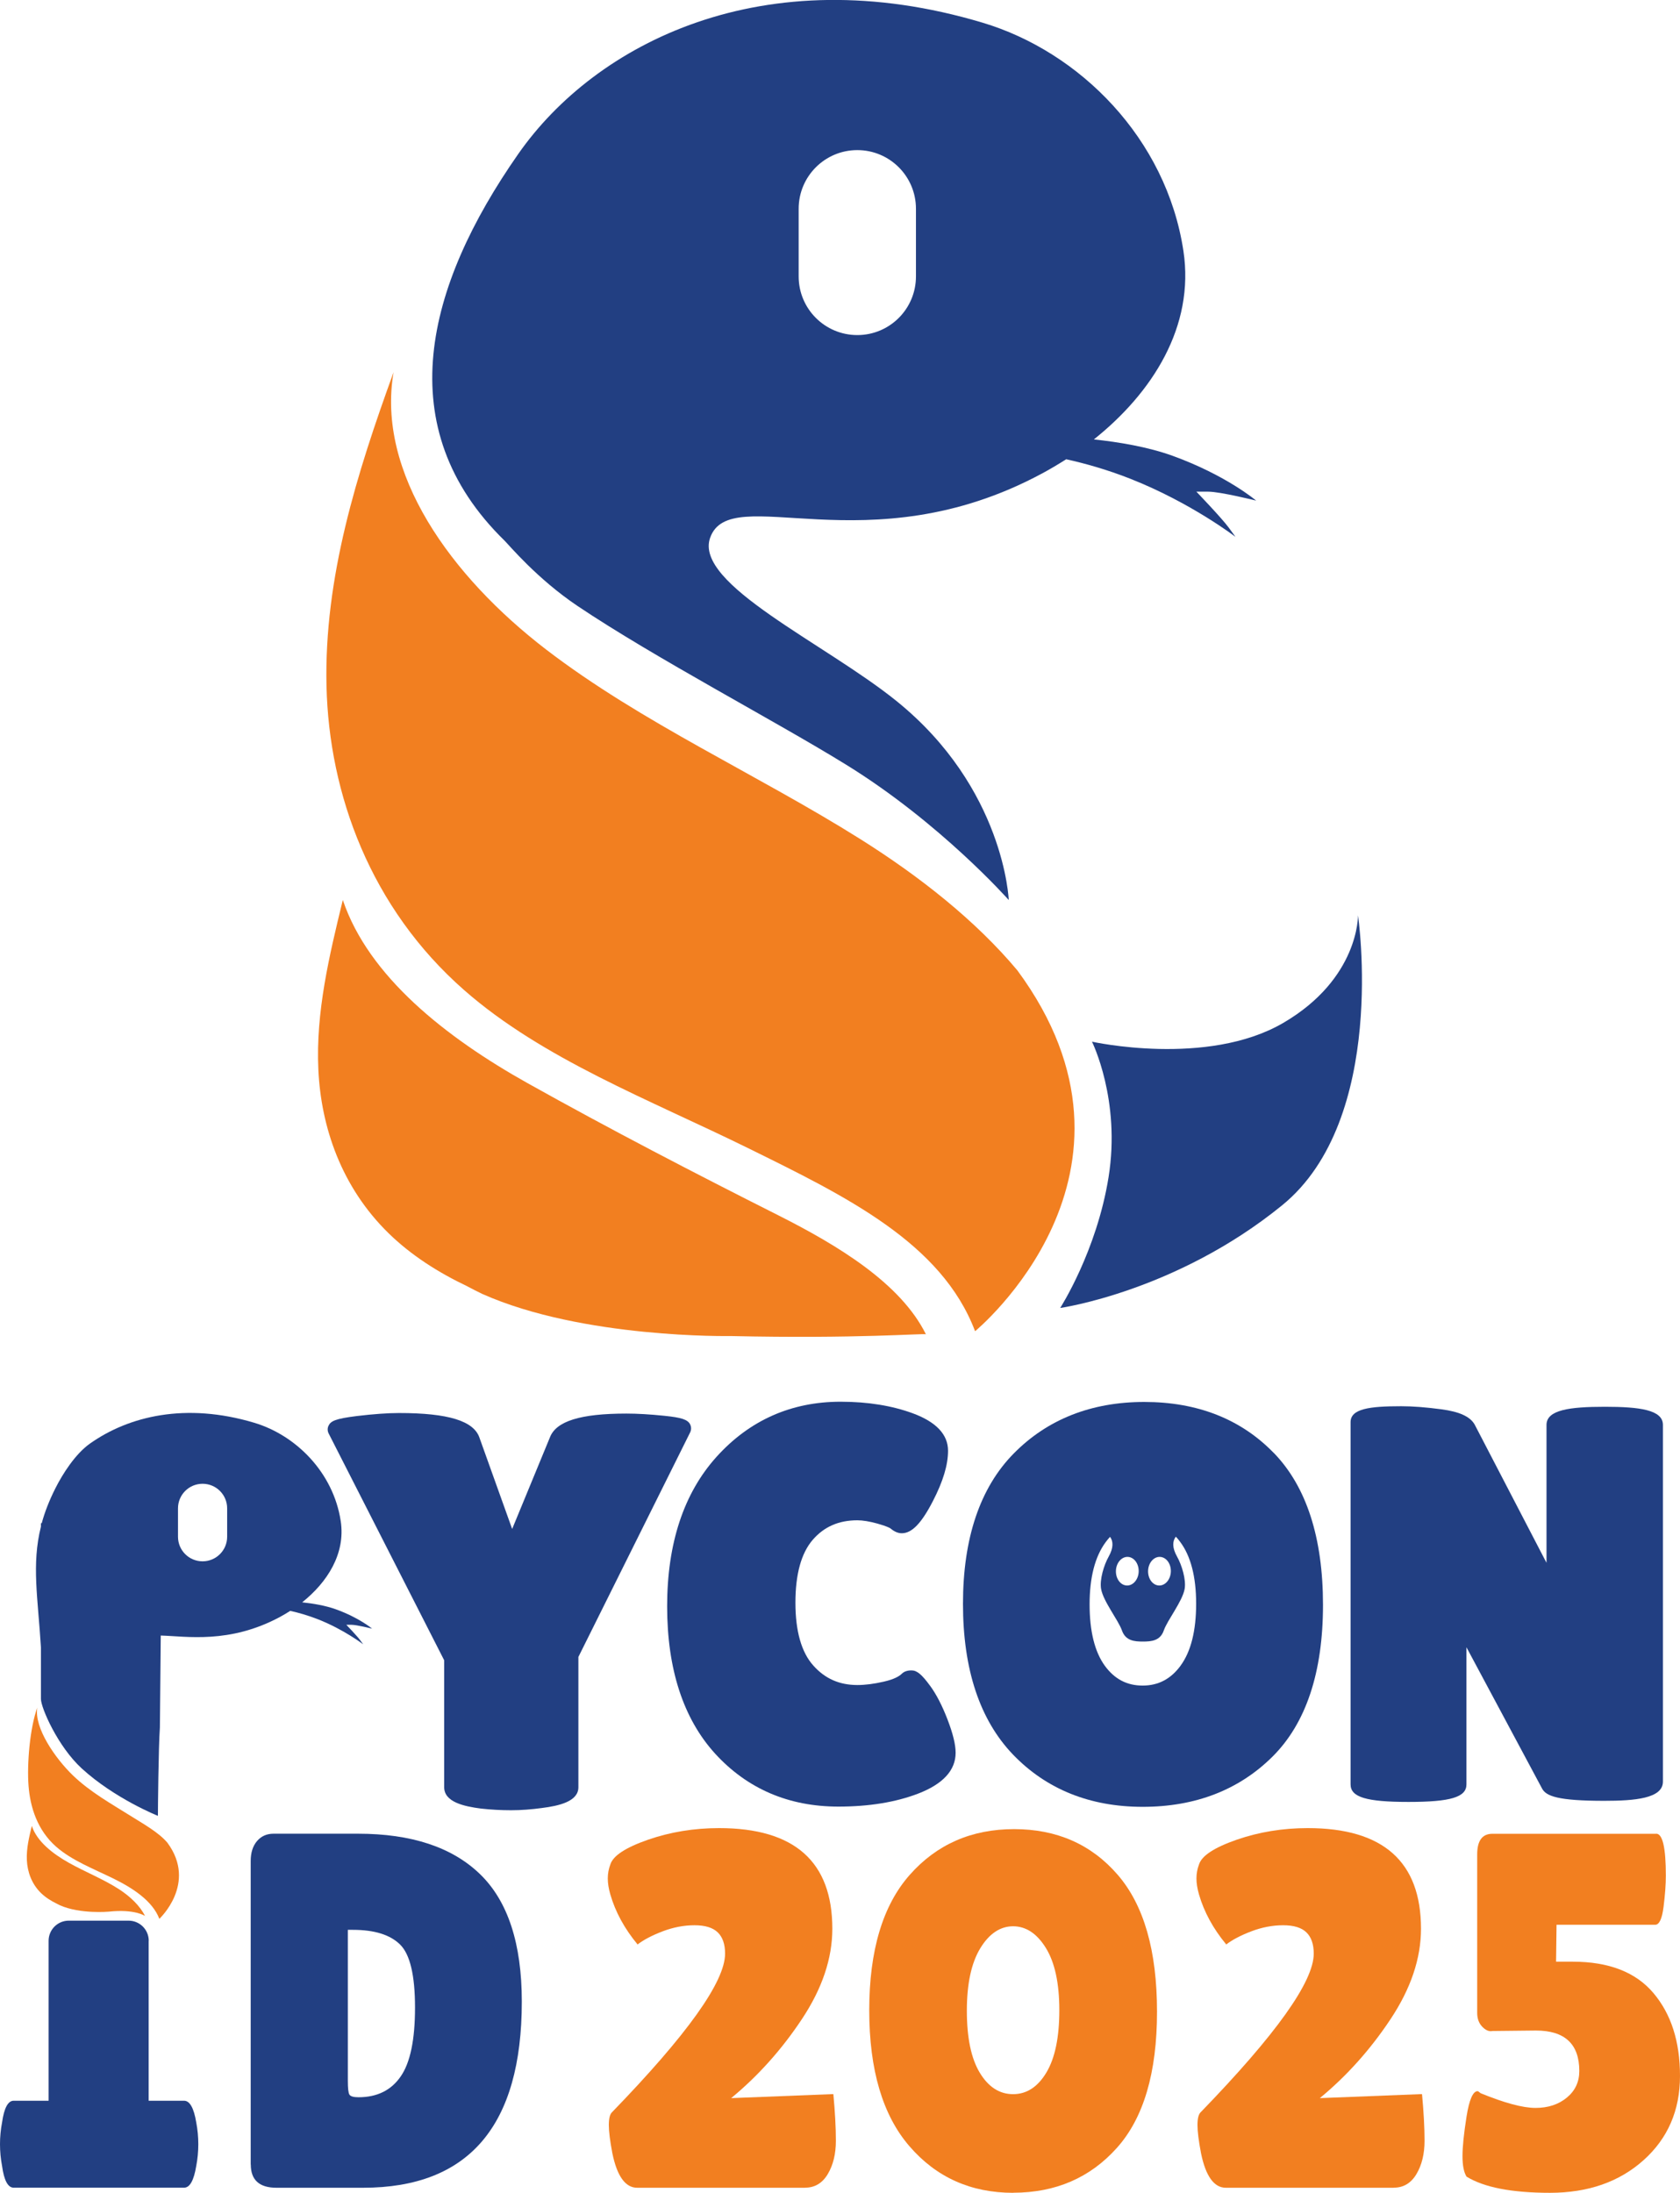 <?xml version="1.0" encoding="UTF-8"?>
<svg id="Layer_2" data-name="Layer 2" xmlns="http://www.w3.org/2000/svg" viewBox="0 0 212.56 277.41">
  <defs>
    <style>
      .cls-1 {
        fill: #f27f20;
      }

      .cls-2, .cls-3 {
        fill: #223f82;
      }

      .cls-3 {
        fill-rule: evenodd;
      }
    </style>
  </defs>
  <g id="Layer_1-2" data-name="Layer 1">
    <g>
      <g>
        <g>
          <path class="cls-1" d="M49.8,47.06c-2.21,12.75,7.25,25.87,19.31,35.12,12.06,9.25,26.71,15.78,39.8,24.01,7.45,4.69,14.53,10.26,19.81,16.57,18.96,25.68-5.35,45.65-5.35,45.65-4.23-11.19-16.37-17.08-28.78-23.19-12.42-6.11-25.92-11.24-35.85-19.95-11.85-10.39-17.11-24.78-17.43-38.47-.32-13.69,3.83-26.9,8.5-39.75Z"/>
          <path class="cls-1" d="M43.38,113.87c3.25,9.64,13,17.36,23.39,23.17,10.39,5.81,21.2,11.42,31.69,16.7,7.6,3.83,15.5,8.62,18.69,15.06-.21-.14-8.71.58-24.74.22,0,0-18.66.35-31.4-5.33-.62-.31-1.25-.61-1.85-.94h.01c-3.75-1.78-7.16-3.96-9.99-6.72-5.98-5.84-8.56-13.42-8.9-20.71-.34-7.29,1.38-14.41,3.09-21.45Z"/>
          <path class="cls-2" d="M151.37,62.2h1.51c1.51,0,6.05,1.13,6.05,1.13,0,0-3.78-3.21-10.58-5.67-3.12-1.13-6.84-1.74-9.95-2.07,7.38-5.88,12.78-14.28,11.33-23.85-2.16-14.23-13.11-25.19-25.41-28.87-27.71-8.29-48.96,2.59-58.75,16.61-11.7,16.75-16.35,34.63-1.74,48.91.58.57,4.12,4.83,9.24,8.27,9.83,6.6,25,14.53,34,20.09,11.93,7.36,20.56,17.11,20.56,17.11,0,0-.54-14.15-14.21-25.18-9.04-7.3-25.6-14.76-23.58-20.62,2.52-7.3,19.91,3.75,42.04-8.18,1.02-.55,2.03-1.15,3.02-1.78,2.34.52,5.16,1.3,8.12,2.47,7.68,3.03,13.3,7.35,13.3,7.35l-.87-1.19c-.87-1.19-4.09-4.54-4.09-4.54ZM108.47,42.39h0c-4.1,0-7.42-3.32-7.42-7.42v-8.56c0-4.1,3.32-7.42,7.42-7.42h0c4.1,0,7.42,3.32,7.42,7.42v8.56c0,4.1-3.32,7.42-7.42,7.42Z"/>
        </g>
        <path class="cls-2" d="M138.15,131.78s14.56,3.24,24.19-2.36c9.63-5.61,9.48-13.62,9.48-13.62,0,0,3.81,25.77-9.6,36.68-13.41,10.91-28.08,12.99-28.08,12.99,0,0,4.62-7.18,6.12-16.55,1.57-9.78-2.1-17.14-2.1-17.14Z"/>
      </g>
      <g>
        <path class="cls-2" d="M87.32,180.19c-.33-.61-1.1-.86-3.27-1.08-1.84-.19-3.45-.28-4.79-.28-5.83,0-8.91.96-9.69,3.03l-4.77,11.57-4.13-11.53c-.71-2.14-3.95-3.14-10.18-3.14-1.44,0-3.24.13-5.33.38-2.76.34-3.32.64-3.6,1.24-.15.32-.13.69.04,1l14.6,28.66v16.06c0,1.87,2.48,2.42,4.65,2.7,1.26.14,2.54.21,3.81.21s2.58-.1,3.89-.28c2.16-.27,4.63-.82,4.63-2.63v-16.48l14.14-28.41c.16-.33.16-.72-.02-1.04Z"/>
        <path class="cls-2" d="M117.68,213.27c-1.05-1.44-1.67-1.95-2.34-1.95-.2,0-.82,0-1.25.43-.28.28-.91.69-2.3,1-1.22.28-2.33.42-3.31.42-2.28,0-4.11-.81-5.59-2.48-1.49-1.67-2.25-4.34-2.25-7.94s.74-6.27,2.19-7.95c1.44-1.66,3.29-2.47,5.65-2.47.68,0,1.53.14,2.51.41,1.36.38,1.65.6,1.68.62.49.41.95.61,1.43.61,1.27,0,2.48-1.25,3.93-4.06,1.3-2.52,1.92-4.6,1.92-6.38,0-2.05-1.5-3.64-4.45-4.73h0c-2.63-.97-5.71-1.47-9.14-1.47-6.25,0-11.53,2.35-15.7,6.97-4.15,4.6-6.25,10.96-6.25,18.91s2.05,14.23,6.08,18.65c4.06,4.44,9.3,6.69,15.59,6.69,3.85,0,7.24-.55,10.08-1.64,3.15-1.21,4.75-2.95,4.75-5.17,0-1.04-.34-2.43-1.03-4.22-.67-1.74-1.41-3.18-2.21-4.27Z"/>
        <path class="cls-2" d="M203.03,177.97c-4.42,0-7.36.39-7.36,2.29v17.45l-9.09-17.49-.03-.05c-.59-.98-1.92-1.58-4.18-1.88-1.93-.26-3.65-.39-5.09-.39-4.05,0-6.4.33-6.4,2.02v45.82c0,1.62,1.99,2.22,7.33,2.22s7.33-.6,7.33-2.22v-17.35l9.57,17.88c.51.96,2,1.55,7.86,1.55,3.86,0,7.43-.29,7.43-2.43v-45.13c0-1.9-2.94-2.29-7.36-2.29Z"/>
        <path class="cls-2" d="M31.72,273.83v-38.39c0-1.07.27-1.91.8-2.53.53-.62,1.23-.93,2.08-.93h10.69c6.78,0,11.93,1.71,15.45,5.12,3.52,3.41,5.28,8.79,5.28,16.12,0,15.7-6.7,23.55-20.09,23.55h-10.94c-2.18,0-3.26-.98-3.26-2.94ZM44.01,244.14v19.13c0,.9.06,1.46.19,1.7.13.23.51.35,1.15.35,2.35,0,4.13-.87,5.34-2.62,1.22-1.75,1.82-4.66,1.82-8.73s-.63-6.73-1.89-7.97c-1.26-1.24-3.25-1.86-5.98-1.86h-.64Z"/>
        <g>
          <path class="cls-1" d="M101.86,276.77h-21.24c-1.49,0-2.54-1.45-3.14-4.35-.3-1.58-.45-2.77-.45-3.58s.13-1.34.38-1.6c9.55-9.85,14.33-16.55,14.33-20.09,0-1.19-.31-2.09-.93-2.69-.62-.6-1.6-.9-2.94-.9s-2.69.26-4.03.77c-1.34.51-2.4,1.07-3.17,1.66-1.66-2-2.81-4.12-3.45-6.33-.21-.73-.32-1.4-.32-2.02s.11-1.21.32-1.76c.34-1.11,1.93-2.15,4.77-3.14,2.84-.98,5.83-1.47,8.99-1.47,9.55,0,14.33,4.25,14.33,12.73,0,3.75-1.28,7.56-3.84,11.42-2.56,3.86-5.55,7.2-8.96,10.01l12.93-.51c.21,2.26.32,4.22.32,5.89s-.34,3.07-1.02,4.22c-.68,1.15-1.64,1.73-2.88,1.73Z"/>
          <path class="cls-1" d="M128.19,277.41c-5.35,0-9.73-1.96-13.12-5.89-3.39-3.92-5.09-9.66-5.09-17.21s1.71-13.26,5.12-17.12c3.41-3.86,7.82-5.79,13.21-5.79s9.76,1.92,13.09,5.76c3.33,3.84,4.99,9.62,4.99,17.34s-1.7,13.47-5.09,17.24c-3.39,3.78-7.76,5.66-13.12,5.66ZM128.19,243.69c-1.64,0-3.03.93-4.16,2.78-1.13,1.86-1.7,4.49-1.7,7.9s.54,6.03,1.63,7.84c1.09,1.81,2.5,2.72,4.22,2.72s3.13-.92,4.22-2.75c1.09-1.83,1.63-4.46,1.63-7.87s-.57-6.04-1.7-7.87c-1.13-1.83-2.52-2.75-4.16-2.75Z"/>
          <path class="cls-1" d="M176.34,276.77h-21.24c-1.49,0-2.54-1.45-3.14-4.35-.3-1.58-.45-2.77-.45-3.58s.13-1.34.38-1.6c9.55-9.85,14.33-16.55,14.33-20.09,0-1.19-.31-2.09-.93-2.69-.62-.6-1.6-.9-2.94-.9s-2.69.26-4.03.77c-1.34.51-2.4,1.07-3.17,1.66-1.66-2-2.81-4.12-3.45-6.33-.21-.73-.32-1.4-.32-2.02s.11-1.21.32-1.76c.34-1.11,1.93-2.15,4.77-3.14,2.84-.98,5.83-1.47,8.99-1.47,9.55,0,14.33,4.25,14.33,12.73,0,3.75-1.28,7.56-3.84,11.42-2.56,3.86-5.55,7.2-8.96,10.01l12.93-.51c.21,2.26.32,4.22.32,5.89s-.34,3.07-1.02,4.22c-.68,1.15-1.64,1.73-2.88,1.73Z"/>
          <path class="cls-1" d="M209.55,231.98c.81,0,1.22,1.77,1.22,5.31,0,1.11-.1,2.42-.29,3.94-.19,1.51-.54,2.27-1.06,2.27h-12.48l-.06,4.67h2.11c4.56,0,7.97,1.32,10.21,3.97,2.24,2.65,3.36,6.14,3.36,10.49s-1.54,7.9-4.61,10.65c-3.07,2.75-7.02,4.13-11.84,4.13s-8.34-.68-10.56-2.05c-.34-.55-.51-1.42-.51-2.59s.17-2.84.51-4.99c.34-2.15.81-3.23,1.41-3.23.04,0,.17.09.38.26,3.03,1.24,5.34,1.86,6.94,1.86s2.92-.44,3.97-1.31c1.05-.87,1.57-1.99,1.57-3.36,0-3.41-1.83-5.12-5.5-5.12l-5.5.06c-.43.09-.85-.1-1.28-.54-.43-.45-.64-1.03-.64-1.76v-20.03c0-1.75.64-2.62,1.92-2.62h20.73Z"/>
        </g>
        <path class="cls-3" d="M161.14,183.79c-4.15-4.27-9.65-6.43-16.36-6.43s-12.27,2.2-16.53,6.53c-4.26,4.33-6.41,10.72-6.41,19.01s2.13,14.7,6.34,19.08c4.22,4.38,9.73,6.6,16.4,6.6s12.18-2.14,16.42-6.35c4.24-4.21,6.39-10.67,6.39-19.19s-2.1-14.99-6.24-19.25ZM148.14,198.82c-.03,1-.71,1.79-1.5,1.76-.8-.03-1.41-.86-1.38-1.86.03-1,.71-1.79,1.5-1.76.8.03,1.41.86,1.38,1.86ZM144.07,198.82c-.03,1-.71,1.79-1.5,1.76-.8-.03-1.41-.86-1.38-1.86.03-1,.71-1.79,1.5-1.76.8.03,1.41.86,1.38,1.86ZM149.39,210.7c-1.25,1.71-2.83,2.54-4.82,2.54s-3.55-.82-4.78-2.5c-1.28-1.76-1.93-4.37-1.93-7.77s.68-6.04,2.03-7.87c.18-.25.37-.47.56-.68.41.56.45,1.39-.17,2.49-.62,1.1-1.16,2.93-.97,4.08.27,1.59,2.18,3.96,2.64,5.27.46,1.32,1.58,1.41,2.65,1.41s2.2-.09,2.65-1.41c.46-1.32,2.37-3.69,2.64-5.27.19-1.15-.35-2.98-.97-4.08-.63-1.12-.58-1.95-.15-2.51.19.2.37.41.54.65,1.34,1.78,2.03,4.41,2.03,7.83s-.66,6.06-1.97,7.84Z"/>
        <path class="cls-2" d="M18.81,245.53v20.23h4.48c.72,0,1.24.92,1.54,2.75.17.9.26,1.81.26,2.75s-.09,1.86-.26,2.75c-.3,1.83-.81,2.75-1.54,2.75H1.73c-.73,0-1.22-.92-1.47-2.75-.17-.9-.26-1.81-.26-2.75s.09-1.86.26-2.75c.26-1.83.75-2.75,1.47-2.75h4.42v-20.23c0-1.41,1.14-2.55,2.55-2.55h7.57c1.41,0,2.55,1.14,2.55,2.55Z"/>
        <g>
          <path class="cls-1" d="M4.72,216.01c-.44,2.56,2.3,6.47,4.5,8.59s4.89,3.61,7.52,5.26c1.5.94,3.37,1.99,4.44,3.26,3.81,5.16-1.02,9.63-1.02,9.63-.85-2.25-3.34-3.89-5.84-5.11-2.5-1.23-5.21-2.26-7.21-4.01-2.38-2.09-3.29-4.99-3.5-7.73-.21-2.74.17-7.3,1.11-9.88Z"/>
          <path class="cls-1" d="M4.03,231.01c.65,1.94,2.61,3.49,4.7,4.66,2.09,1.17,4.39,2.07,6.37,3.36,1.38.9,2.61,2.07,3.25,3.36-.04-.03-1.32-.9-4.59-.55,0,0-3.63.33-6.19-.81-.13-.06-.25-.12-.37-.19h0c-.75-.36-1.44-.8-2.01-1.35-1.2-1.17-1.72-2.7-1.79-4.16-.07-1.47.28-2.9.62-4.31Z"/>
        </g>
        <path class="cls-2" d="M43.82,205.55h.65c.65,0,2.61.49,2.61.49,0,0-1.63-1.38-4.56-2.44-1.35-.49-2.95-.75-4.29-.89,3.18-2.53,5.51-6.16,4.88-10.28-.93-6.13-5.65-10.86-10.95-12.44-8.66-2.59-15.86-.84-20.77,2.63-1.86,1.31-3.47,3.85-4.38,5.66-.79,1.57-1.35,3.02-1.73,4.42h-.1s0,.43,0,.43c-1.2,4.8-.38,9.03,0,15.28v6.53c0,1.09,2.12,6,5.17,8.79,4.19,3.83,9.63,5.99,9.63,5.99,0-.65.07-8.73.25-11.16l.11-11.65c3.25.09,8.7,1.08,15.08-2.35.44-.24.87-.49,1.3-.77,1.01.22,2.22.56,3.5,1.06,3.31,1.3,5.73,3.17,5.73,3.17l-.37-.51c-.37-.51-1.76-1.96-1.76-1.96ZM28.74,194.41c0,1.72-1.39,3.11-3.11,3.11s-3.11-1.39-3.11-3.11v-3.59c0-1.72,1.39-3.11,3.11-3.11s3.11,1.39,3.11,3.11v3.59Z"/>
      </g>
    </g>
  </g>
</svg>